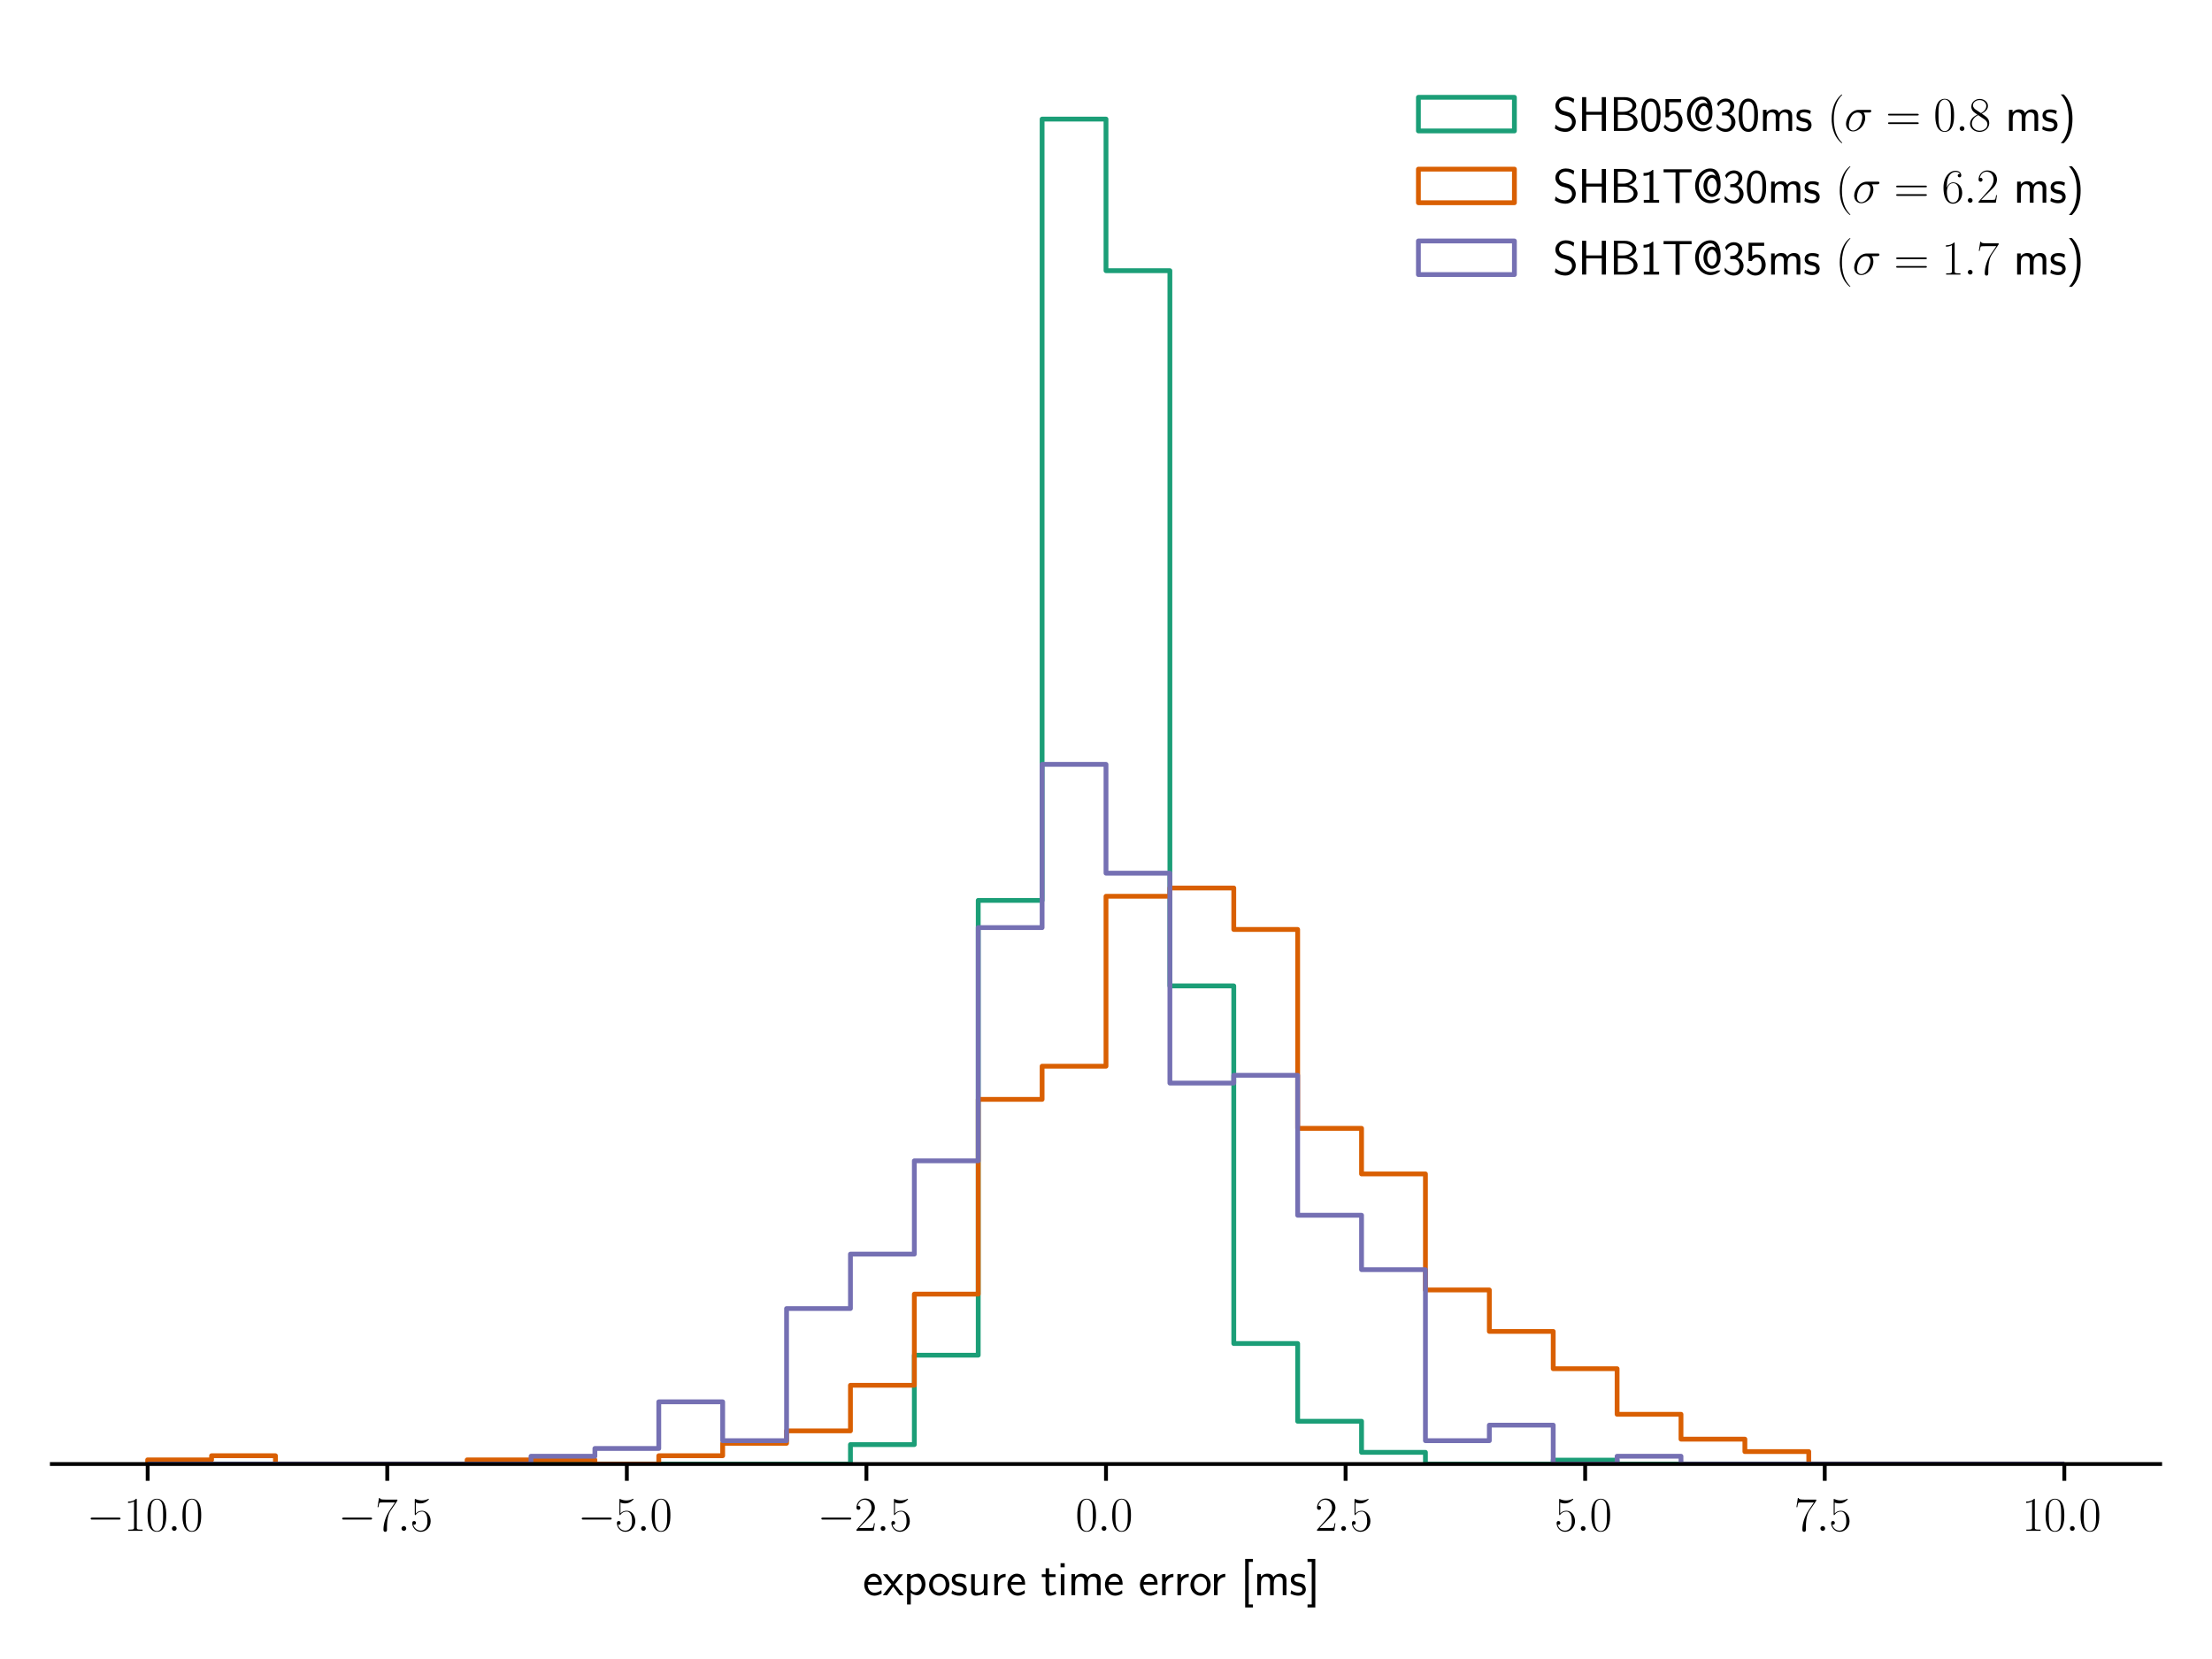 <?xml version="1.0" encoding="utf-8" standalone="no"?>
<!DOCTYPE svg PUBLIC "-//W3C//DTD SVG 1.1//EN"
  "http://www.w3.org/Graphics/SVG/1.1/DTD/svg11.dtd">
<svg xmlns:xlink="http://www.w3.org/1999/xlink" width="460.8pt" height="345.6pt" viewBox="0 0 460.8 345.6" xmlns="http://www.w3.org/2000/svg" version="1.1">
 <defs>
  <style type="text/css">*{stroke-linejoin: round; stroke-linecap: butt}</style>
 </defs>
 <g id="figure_1">
  <g id="patch_1">
   <path d="M 0 345.6 
L 460.8 345.6 
L 460.8 0 
L 0 0 
z
" style="fill: #ffffff"/>
  </g>
  <g id="axes_1">
   <g id="patch_2">
    <path d="M 10.8 304.982 
L 450 304.982 
L 450 10.8 
L 10.8 10.8 
z
" style="fill: #ffffff"/>
   </g>
   <g id="matplotlib.axis_1">
    <g id="xtick_1">
     <g id="line2d_1">
      <defs>
       <path id="m99cd07a4e1" d="M 0 0 
L 0 3.5 
" style="stroke: #000000; stroke-width: 0.8"/>
      </defs>
      <g>
       <use xlink:href="#m99cd07a4e1" x="30.764" y="304.982" style="stroke: #000000; stroke-width: 0.8"/>
      </g>
     </g>
     <g id="text_1">
      <!-- $\mathdefault{−10.0}$ -->
      <g transform="translate(18.034 318.9) scale(0.1 -0.1)">
       <defs>
        <path id="CMSY10-0" d="M 4218 1472 
C 4326 1472 4442 1472 4442 1600 
C 4442 1728 4326 1728 4218 1728 
L 755 1728 
C 646 1728 531 1728 531 1600 
C 531 1472 646 1472 755 1472 
L 4218 1472 
z
" transform="scale(0.016)"/>
        <path id="CMR17-31" d="M 1702 4058 
C 1702 4192 1696 4192 1606 4192 
C 1357 3916 979 3827 621 3827 
C 602 3827 570 3827 563 3808 
C 557 3795 557 3782 557 3648 
C 755 3648 1088 3686 1344 3839 
L 1344 461 
C 1344 236 1331 160 781 160 
L 589 160 
L 589 0 
C 896 0 1216 0 1523 0 
C 1830 0 2150 0 2458 0 
L 2458 160 
L 2266 160 
C 1715 160 1702 230 1702 458 
L 1702 4058 
z
" transform="scale(0.016)"/>
        <path id="CMR17-30" d="M 2688 2025 
C 2688 2416 2682 3080 2413 3591 
C 2176 4039 1798 4198 1466 4198 
C 1158 4198 768 4058 525 3597 
C 269 3118 243 2524 243 2025 
C 243 1661 250 1106 448 619 
C 723 -39 1216 -128 1466 -128 
C 1760 -128 2208 -7 2470 600 
C 2662 1042 2688 1559 2688 2025 
z
M 1466 -26 
C 1056 -26 813 325 723 812 
C 653 1188 653 1738 653 2096 
C 653 2588 653 2997 736 3387 
C 858 3929 1216 4096 1466 4096 
C 1728 4096 2067 3923 2189 3400 
C 2272 3036 2278 2607 2278 2096 
C 2278 1680 2278 1169 2202 792 
C 2067 95 1690 -26 1466 -26 
z
" transform="scale(0.016)"/>
        <path id="CMMI12-3a" d="M 1178 307 
C 1178 492 1024 619 870 619 
C 685 619 557 466 557 313 
C 557 128 710 0 864 0 
C 1050 0 1178 153 1178 307 
z
" transform="scale(0.016)"/>
       </defs>
       <use xlink:href="#CMSY10-0" transform="scale(0.996)"/>
       <use xlink:href="#CMR17-31" transform="translate(77.487 0) scale(0.996)"/>
       <use xlink:href="#CMR17-30" transform="translate(123.178 0) scale(0.996)"/>
       <use xlink:href="#CMMI12-3a" transform="translate(168.868 0) scale(0.996)"/>
       <use xlink:href="#CMR17-30" transform="translate(195.966 0) scale(0.996)"/>
      </g>
     </g>
    </g>
    <g id="xtick_2">
     <g id="line2d_2">
      <g>
       <use xlink:href="#m99cd07a4e1" x="80.673" y="304.982" style="stroke: #000000; stroke-width: 0.8"/>
      </g>
     </g>
     <g id="text_2">
      <!-- $\mathdefault{−7.5}$ -->
      <g transform="translate(70.433 318.9) scale(0.1 -0.1)">
       <defs>
        <path id="CMR17-37" d="M 2886 3941 
L 2886 4081 
L 1382 4081 
C 634 4081 621 4165 595 4288 
L 480 4288 
L 294 3094 
L 410 3094 
C 429 3215 474 3540 550 3661 
C 589 3712 1062 3712 1171 3712 
L 2579 3712 
L 1869 2661 
C 1395 1954 1069 999 1069 165 
C 1069 89 1069 -128 1299 -128 
C 1530 -128 1530 89 1530 171 
L 1530 465 
C 1530 1508 1709 2196 2003 2636 
L 2886 3941 
z
" transform="scale(0.016)"/>
        <path id="CMR17-35" d="M 730 3692 
C 794 3666 1056 3584 1325 3584 
C 1920 3584 2246 3911 2432 4100 
C 2432 4157 2432 4192 2394 4192 
C 2387 4192 2374 4192 2323 4163 
C 2099 4058 1837 3973 1517 3973 
C 1325 3973 1037 3999 723 4139 
C 653 4171 640 4171 634 4171 
C 602 4171 595 4164 595 4037 
L 595 2203 
C 595 2089 595 2057 659 2057 
C 691 2057 704 2070 736 2114 
C 941 2401 1222 2522 1542 2522 
C 1766 2522 2246 2382 2246 1289 
C 2246 1085 2246 715 2054 421 
C 1894 159 1645 25 1370 25 
C 947 25 518 320 403 814 
C 429 807 480 795 506 795 
C 589 795 749 840 749 1038 
C 749 1210 627 1280 506 1280 
C 358 1280 262 1190 262 1011 
C 262 454 704 -128 1382 -128 
C 2042 -128 2669 440 2669 1264 
C 2669 2030 2170 2624 1549 2624 
C 1222 2624 947 2503 730 2274 
L 730 3692 
z
" transform="scale(0.016)"/>
       </defs>
       <use xlink:href="#CMSY10-0" transform="scale(0.996)"/>
       <use xlink:href="#CMR17-37" transform="translate(77.487 0) scale(0.996)"/>
       <use xlink:href="#CMMI12-3a" transform="translate(123.178 0) scale(0.996)"/>
       <use xlink:href="#CMR17-35" transform="translate(150.275 0) scale(0.996)"/>
      </g>
     </g>
    </g>
    <g id="xtick_3">
     <g id="line2d_3">
      <g>
       <use xlink:href="#m99cd07a4e1" x="130.582" y="304.982" style="stroke: #000000; stroke-width: 0.8"/>
      </g>
     </g>
     <g id="text_3">
      <!-- $\mathdefault{−5.0}$ -->
      <g transform="translate(120.342 318.9) scale(0.1 -0.1)">
       <use xlink:href="#CMSY10-0" transform="scale(0.996)"/>
       <use xlink:href="#CMR17-35" transform="translate(77.487 0) scale(0.996)"/>
       <use xlink:href="#CMMI12-3a" transform="translate(123.178 0) scale(0.996)"/>
       <use xlink:href="#CMR17-30" transform="translate(150.275 0) scale(0.996)"/>
      </g>
     </g>
    </g>
    <g id="xtick_4">
     <g id="line2d_4">
      <g>
       <use xlink:href="#m99cd07a4e1" x="180.491" y="304.982" style="stroke: #000000; stroke-width: 0.8"/>
      </g>
     </g>
     <g id="text_4">
      <!-- $\mathdefault{−2.5}$ -->
      <g transform="translate(170.251 318.9) scale(0.1 -0.1)">
       <defs>
        <path id="CMR17-32" d="M 2669 989 
L 2554 989 
C 2490 536 2438 459 2413 420 
C 2381 369 1920 369 1830 369 
L 602 369 
C 832 619 1280 1072 1824 1597 
C 2214 1967 2669 2402 2669 3035 
C 2669 3790 2067 4224 1395 4224 
C 691 4224 262 3604 262 3030 
C 262 2780 448 2748 525 2748 
C 589 2748 781 2787 781 3010 
C 781 3207 614 3264 525 3264 
C 486 3264 448 3258 422 3245 
C 544 3790 915 4058 1306 4058 
C 1862 4058 2227 3617 2227 3035 
C 2227 2479 1901 2000 1536 1584 
L 262 146 
L 262 0 
L 2515 0 
L 2669 989 
z
" transform="scale(0.016)"/>
       </defs>
       <use xlink:href="#CMSY10-0" transform="scale(0.996)"/>
       <use xlink:href="#CMR17-32" transform="translate(77.487 0) scale(0.996)"/>
       <use xlink:href="#CMMI12-3a" transform="translate(123.178 0) scale(0.996)"/>
       <use xlink:href="#CMR17-35" transform="translate(150.275 0) scale(0.996)"/>
      </g>
     </g>
    </g>
    <g id="xtick_5">
     <g id="line2d_5">
      <g>
       <use xlink:href="#m99cd07a4e1" x="230.4" y="304.982" style="stroke: #000000; stroke-width: 0.8"/>
      </g>
     </g>
     <g id="text_5">
      <!-- $\mathdefault{0.0}$ -->
      <g transform="translate(224.035 318.9) scale(0.1 -0.1)">
       <use xlink:href="#CMR17-30" transform="scale(0.996)"/>
       <use xlink:href="#CMMI12-3a" transform="translate(45.69 0) scale(0.996)"/>
       <use xlink:href="#CMR17-30" transform="translate(72.788 0) scale(0.996)"/>
      </g>
     </g>
    </g>
    <g id="xtick_6">
     <g id="line2d_6">
      <g>
       <use xlink:href="#m99cd07a4e1" x="280.309" y="304.982" style="stroke: #000000; stroke-width: 0.8"/>
      </g>
     </g>
     <g id="text_6">
      <!-- $\mathdefault{2.5}$ -->
      <g transform="translate(273.944 318.9) scale(0.1 -0.1)">
       <use xlink:href="#CMR17-32" transform="scale(0.996)"/>
       <use xlink:href="#CMMI12-3a" transform="translate(45.69 0) scale(0.996)"/>
       <use xlink:href="#CMR17-35" transform="translate(72.788 0) scale(0.996)"/>
      </g>
     </g>
    </g>
    <g id="xtick_7">
     <g id="line2d_7">
      <g>
       <use xlink:href="#m99cd07a4e1" x="330.218" y="304.982" style="stroke: #000000; stroke-width: 0.8"/>
      </g>
     </g>
     <g id="text_7">
      <!-- $\mathdefault{5.0}$ -->
      <g transform="translate(323.853 318.9) scale(0.1 -0.1)">
       <use xlink:href="#CMR17-35" transform="scale(0.996)"/>
       <use xlink:href="#CMMI12-3a" transform="translate(45.69 0) scale(0.996)"/>
       <use xlink:href="#CMR17-30" transform="translate(72.788 0) scale(0.996)"/>
      </g>
     </g>
    </g>
    <g id="xtick_8">
     <g id="line2d_8">
      <g>
       <use xlink:href="#m99cd07a4e1" x="380.127" y="304.982" style="stroke: #000000; stroke-width: 0.8"/>
      </g>
     </g>
     <g id="text_8">
      <!-- $\mathdefault{7.5}$ -->
      <g transform="translate(373.762 318.9) scale(0.1 -0.1)">
       <use xlink:href="#CMR17-37" transform="scale(0.996)"/>
       <use xlink:href="#CMMI12-3a" transform="translate(45.69 0) scale(0.996)"/>
       <use xlink:href="#CMR17-35" transform="translate(72.788 0) scale(0.996)"/>
      </g>
     </g>
    </g>
    <g id="xtick_9">
     <g id="line2d_9">
      <g>
       <use xlink:href="#m99cd07a4e1" x="430.036" y="304.982" style="stroke: #000000; stroke-width: 0.8"/>
      </g>
     </g>
     <g id="text_9">
      <!-- $\mathdefault{10.0}$ -->
      <g transform="translate(421.181 318.9) scale(0.1 -0.1)">
       <use xlink:href="#CMR17-31" transform="scale(0.996)"/>
       <use xlink:href="#CMR17-30" transform="translate(45.69 0) scale(0.996)"/>
       <use xlink:href="#CMMI12-3a" transform="translate(91.381 0) scale(0.996)"/>
       <use xlink:href="#CMR17-30" transform="translate(118.478 0) scale(0.996)"/>
      </g>
     </g>
    </g>
    <g id="text_10">
     <!-- exposure time error [ms] -->
     <g transform="translate(179.729 332.309) scale(0.1 -0.1)">
      <defs>
       <path id="CMSS17-65" d="M 2502 1377 
C 2502 1590 2490 2003 2285 2345 
C 2061 2713 1696 2816 1421 2816 
C 755 2816 192 2188 192 1375 
C 192 582 774 -64 1510 -64 
C 1798 -64 2150 19 2470 248 
C 2470 274 2458 414 2451 420 
C 2451 433 2432 630 2432 656 
C 2125 407 1773 325 1517 325 
C 1107 325 666 667 646 1377 
L 2502 1377 
z
M 698 1728 
C 781 2084 1062 2421 1421 2421 
C 1517 2421 1965 2421 2080 1728 
L 698 1728 
z
" transform="scale(0.016)"/>
       <path id="CMSS17-78" d="M 1587 1414 
L 2656 2739 
L 2099 2739 
L 1363 1777 
L 602 2739 
L 32 2739 
L 1139 1414 
L 0 0 
L 563 0 
L 1363 1121 
L 2195 0 
L 2758 0 
L 1587 1414 
z
" transform="scale(0.016)"/>
       <path id="CMSS17-70" d="M 966 333 
C 1178 129 1466 -5 1773 -5 
C 2368 -5 2880 603 2880 1412 
C 2880 2159 2496 2816 1946 2816 
C 1626 2816 1242 2702 954 2472 
L 954 2765 
L 480 2765 
L 480 -1216 
L 966 -1216 
L 966 333 
z
M 966 2100 
C 1018 2176 1235 2415 1587 2415 
C 2035 2415 2394 1960 2394 1412 
C 2394 787 1958 384 1530 384 
C 1402 384 1267 415 1139 523 
C 966 674 966 768 966 857 
L 966 2100 
z
" transform="scale(0.016)"/>
       <path id="CMSS17-6f" d="M 2829 1356 
C 2829 2176 2221 2816 1504 2816 
C 768 2816 173 2157 173 1356 
C 173 544 787 -64 1498 -64 
C 2227 -64 2829 563 2829 1356 
z
M 1504 337 
C 1050 337 659 709 659 1408 
C 659 2151 1114 2427 1498 2427 
C 1914 2427 2342 2126 2342 1408 
C 2342 683 1926 337 1504 337 
z
" transform="scale(0.016)"/>
       <path id="CMSS17-73" d="M 2061 2627 
C 1683 2807 1389 2807 1197 2807 
C 742 2807 198 2648 198 2003 
C 198 1359 902 1218 1094 1179 
C 1389 1122 1715 1058 1715 740 
C 1715 337 1254 337 1171 337 
C 915 337 563 407 243 638 
L 166 210 
C 531 0 883 -64 1178 -64 
C 1965 -64 2163 416 2163 781 
C 2163 1094 1984 1305 1862 1401 
C 1651 1568 1574 1587 1050 1696 
C 960 1709 646 1779 646 2066 
C 646 2432 1050 2432 1139 2432 
C 1555 2432 1811 2303 1984 2208 
L 2061 2627 
z
" transform="scale(0.016)"/>
       <path id="CMSS17-75" d="M 2618 2739 
L 2131 2739 
L 2131 972 
C 2131 498 1786 306 1421 306 
C 998 306 960 447 960 709 
L 960 2739 
L 474 2739 
L 474 678 
C 474 179 646 -64 1088 -64 
C 1306 -64 1798 -13 2144 306 
L 2144 0 
L 2618 0 
L 2618 2739 
z
" transform="scale(0.016)"/>
       <path id="CMSS17-72" d="M 954 1363 
C 954 1965 1395 2368 1958 2368 
L 1958 2789 
C 1549 2789 1165 2585 934 2253 
L 934 2758 
L 480 2758 
L 480 0 
L 954 0 
L 954 1363 
z
" transform="scale(0.016)"/>
       <path id="CMSS17-74" d="M 1069 2368 
L 1901 2368 
L 1901 2737 
L 1069 2737 
L 1069 3520 
L 614 3520 
L 614 2737 
L 109 2737 
L 109 2368 
L 602 2368 
L 602 749 
C 602 384 685 -64 1107 -64 
C 1427 -64 1722 25 2003 172 
L 1901 548 
C 1747 414 1562 337 1363 337 
C 1082 337 1069 696 1069 856 
L 1069 2368 
z
" transform="scale(0.016)"/>
       <path id="CMSS17-69" d="M 979 4183 
L 442 4183 
L 442 3648 
L 979 3648 
L 979 4183 
z
M 947 2739 
L 474 2739 
L 474 0 
L 947 0 
L 947 2739 
z
" transform="scale(0.016)"/>
       <path id="CMSS17-6d" d="M 4288 1877 
C 4288 2308 4179 2816 3462 2816 
C 2982 2816 2694 2516 2566 2331 
C 2451 2670 2182 2816 1798 2816 
C 1363 2816 1088 2568 941 2389 
L 941 2758 
L 474 2758 
L 474 0 
L 960 0 
L 960 1559 
C 960 1939 1101 2428 1555 2428 
C 2138 2428 2138 2016 2138 1829 
L 2138 0 
L 2624 0 
L 2624 1559 
C 2624 1939 2765 2428 3219 2428 
C 3802 2428 3802 2016 3802 1829 
L 3802 0 
L 4288 0 
L 4288 1877 
z
" transform="scale(0.016)"/>
       <path id="CMSS17-5b" d="M 1613 -1600 
L 1613 -1212 
L 1062 -1212 
L 1062 4352 
L 1613 4352 
L 1613 4741 
L 595 4741 
L 595 -1600 
L 1613 -1600 
z
" transform="scale(0.016)"/>
       <path id="CMSS17-5d" d="M 1146 4741 
L 128 4741 
L 128 4352 
L 678 4352 
L 678 -1212 
L 128 -1212 
L 128 -1600 
L 1146 -1600 
L 1146 4741 
z
" transform="scale(0.016)"/>
      </defs>
      <use xlink:href="#CMSS17-65" transform="scale(0.996)"/>
      <use xlink:href="#CMSS17-78" transform="translate(41.639 0) scale(0.996)"/>
      <use xlink:href="#CMSS17-70" transform="translate(84.639 0) scale(0.996)"/>
      <use xlink:href="#CMSS17-6f" transform="translate(135.446 0) scale(0.996)"/>
      <use xlink:href="#CMSS17-73" transform="translate(182.29 0) scale(0.996)"/>
      <use xlink:href="#CMSS17-75" transform="translate(218.204 0) scale(0.996)"/>
      <use xlink:href="#CMSS17-72" transform="translate(266.408 0) scale(0.996)"/>
      <use xlink:href="#CMSS17-65" transform="translate(298.318 0) scale(0.996)"/>
      <use xlink:href="#CMSS17-74" transform="translate(371.186 0) scale(0.996)"/>
      <use xlink:href="#CMSS17-69" transform="translate(405.018 0) scale(0.996)"/>
      <use xlink:href="#CMSS17-6d" transform="translate(427.198 0) scale(0.996)"/>
      <use xlink:href="#CMSS17-65" transform="translate(501.428 0) scale(0.996)"/>
      <use xlink:href="#CMSS17-65" transform="translate(574.296 0) scale(0.996)"/>
      <use xlink:href="#CMSS17-72" transform="translate(615.934 0) scale(0.996)"/>
      <use xlink:href="#CMSS17-72" transform="translate(647.844 0) scale(0.996)"/>
      <use xlink:href="#CMSS17-6f" transform="translate(679.754 0) scale(0.996)"/>
      <use xlink:href="#CMSS17-72" transform="translate(723.995 0) scale(0.996)"/>
      <use xlink:href="#CMSS17-5b" transform="translate(787.134 0) scale(0.996)"/>
      <use xlink:href="#CMSS17-6d" transform="translate(814.32 0) scale(0.996)"/>
      <use xlink:href="#CMSS17-73" transform="translate(888.549 0) scale(0.996)"/>
      <use xlink:href="#CMSS17-5d" transform="translate(924.462 0) scale(0.996)"/>
     </g>
    </g>
   </g>
   <g id="matplotlib.axis_2"/>
   <g id="patch_3">
    <path d="M 30.764 304.982 
L 30.764 304.982 
L 44.073 304.982 
L 44.073 304.982 
L 57.382 304.982 
L 57.382 304.982 
L 70.691 304.982 
L 70.691 304.982 
L 84 304.982 
L 84 304.982 
L 97.309 304.982 
L 97.309 304.982 
L 110.618 304.982 
L 110.618 304.982 
L 123.927 304.982 
L 123.927 304.982 
L 137.236 304.982 
L 137.236 304.982 
L 150.545 304.982 
L 150.545 304.982 
L 163.855 304.982 
L 163.855 304.982 
L 177.164 304.982 
L 177.164 300.933 
L 190.473 300.933 
L 190.473 282.309 
L 203.782 282.309 
L 203.782 187.568 
L 217.091 187.568 
L 217.091 24.809 
L 230.4 24.809 
L 230.4 56.389 
L 243.709 56.389 
L 243.709 205.383 
L 257.018 205.383 
L 257.018 279.879 
L 270.327 279.879 
L 270.327 296.074 
L 283.636 296.074 
L 283.636 302.552 
L 296.945 302.552 
L 296.945 304.982 
L 310.255 304.982 
L 310.255 304.982 
L 323.564 304.982 
L 323.564 304.172 
L 336.873 304.172 
L 336.873 304.982 
L 350.182 304.982 
L 350.182 304.982 
L 363.491 304.982 
L 363.491 304.982 
L 376.8 304.982 
L 376.8 304.982 
L 390.109 304.982 
L 390.109 304.982 
L 403.418 304.982 
L 403.418 304.982 
L 416.727 304.982 
L 416.727 304.982 
L 430.036 304.982 
L 430.036 304.982 
" clip-path="url(#pdb700ecb53)" style="fill: none; stroke: #1b9e77; stroke-linejoin: miter"/>
   </g>
   <g id="patch_4">
    <path d="M 30.764 304.982 
L 30.764 304.118 
L 44.073 304.118 
L 44.073 303.255 
L 57.382 303.255 
L 57.382 304.982 
L 70.691 304.982 
L 70.691 304.982 
L 84 304.982 
L 84 304.982 
L 97.309 304.982 
L 97.309 304.118 
L 110.618 304.118 
L 110.618 304.118 
L 123.927 304.118 
L 123.927 304.982 
L 137.236 304.982 
L 137.236 303.255 
L 150.545 303.255 
L 150.545 300.665 
L 163.855 300.665 
L 163.855 298.076 
L 177.164 298.076 
L 177.164 288.58 
L 190.473 288.58 
L 190.473 269.588 
L 203.782 269.588 
L 203.782 229.014 
L 217.091 229.014 
L 217.091 222.108 
L 230.4 222.108 
L 230.4 186.713 
L 243.709 186.713 
L 243.709 184.987 
L 257.018 184.987 
L 257.018 193.62 
L 270.327 193.62 
L 270.327 235.057 
L 283.636 235.057 
L 283.636 244.553 
L 296.945 244.553 
L 296.945 268.724 
L 310.255 268.724 
L 310.255 277.357 
L 323.564 277.357 
L 323.564 285.126 
L 336.873 285.126 
L 336.873 294.622 
L 350.182 294.622 
L 350.182 299.802 
L 363.491 299.802 
L 363.491 302.392 
L 376.8 302.392 
L 376.8 304.982 
L 390.109 304.982 
L 390.109 304.982 
L 403.418 304.982 
L 403.418 304.982 
L 416.727 304.982 
L 416.727 304.982 
L 430.036 304.982 
L 430.036 304.982 
" clip-path="url(#pdb700ecb53)" style="fill: none; stroke: #d95f02; stroke-linejoin: miter"/>
   </g>
   <g id="patch_5">
    <path d="M 30.764 304.982 
L 30.764 304.982 
L 44.073 304.982 
L 44.073 304.982 
L 57.382 304.982 
L 57.382 304.982 
L 70.691 304.982 
L 70.691 304.982 
L 84 304.982 
L 84 304.982 
L 97.309 304.982 
L 97.309 304.982 
L 110.618 304.982 
L 110.618 303.362 
L 123.927 303.362 
L 123.927 301.743 
L 137.236 301.743 
L 137.236 292.026 
L 150.545 292.026 
L 150.545 300.123 
L 163.855 300.123 
L 163.855 272.592 
L 177.164 272.592 
L 177.164 261.255 
L 190.473 261.255 
L 190.473 241.821 
L 203.782 241.821 
L 203.782 193.236 
L 217.091 193.236 
L 217.091 159.227 
L 230.4 159.227 
L 230.4 181.9 
L 243.709 181.9 
L 243.709 225.626 
L 257.018 225.626 
L 257.018 224.007 
L 270.327 224.007 
L 270.327 253.158 
L 283.636 253.158 
L 283.636 264.494 
L 296.945 264.494 
L 296.945 300.123 
L 310.255 300.123 
L 310.255 296.884 
L 323.564 296.884 
L 323.564 304.982 
L 336.873 304.982 
L 336.873 303.362 
L 350.182 303.362 
L 350.182 304.982 
L 363.491 304.982 
L 363.491 304.982 
L 376.8 304.982 
L 376.8 304.982 
L 390.109 304.982 
L 390.109 304.982 
L 403.418 304.982 
L 403.418 304.982 
L 416.727 304.982 
L 416.727 304.982 
L 430.036 304.982 
L 430.036 304.982 
" clip-path="url(#pdb700ecb53)" style="fill: none; stroke: #7570b3; stroke-linejoin: miter"/>
   </g>
   <g id="patch_6">
    <path d="M 10.8 304.982 
L 450 304.982 
" style="fill: none; stroke: #000000; stroke-width: 0.8; stroke-linejoin: miter; stroke-linecap: square"/>
   </g>
   <g id="legend_1">
    <g id="patch_7">
     <path d="M 295.479 27.272 
L 315.479 27.272 
L 315.479 20.272 
L 295.479 20.272 
L 295.479 27.272 
z
" style="fill: none; stroke: #1b9e77; stroke-linejoin: miter"/>
    </g>
    <g id="text_11">
     <!-- SHB05@30ms $(\sigma=0.8$ ms) -->
     <g transform="translate(323.479 27.272) scale(0.1 -0.1)">
      <defs>
       <path id="CMSS17-53" d="M 2797 4169 
C 2515 4334 2208 4480 1690 4480 
C 864 4480 333 3879 333 3266 
C 333 3025 403 2753 653 2475 
C 902 2196 1184 2121 1542 2033 
C 1690 1994 1939 1924 1984 1906 
C 2342 1767 2515 1444 2515 1140 
C 2515 742 2202 318 1645 318 
C 1453 318 890 318 358 819 
L 269 318 
C 794 -64 1363 -128 1651 -128 
C 2438 -128 3002 488 3002 1186 
C 3002 1440 2925 1763 2656 2061 
C 2394 2347 2163 2410 1638 2549 
C 1338 2626 1146 2677 986 2873 
C 877 3013 819 3146 819 3317 
C 819 3673 1126 4060 1690 4060 
C 1971 4060 2336 4002 2707 3660 
L 2797 4169 
z
" transform="scale(0.016)"/>
       <path id="CMSS17-48" d="M 3674 4416 
L 3136 4416 
L 3136 2501 
L 1101 2501 
L 1101 4416 
L 563 4416 
L 563 0 
L 1101 0 
L 1101 2112 
L 3136 2112 
L 3136 0 
L 3674 0 
L 3674 4416 
z
" transform="scale(0.016)"/>
       <path id="CMSS17-42" d="M 570 4416 
L 570 0 
L 2163 0 
C 3034 0 3667 574 3667 1200 
C 3667 1685 3251 2176 2502 2317 
C 3334 2558 3501 3040 3501 3313 
C 3501 3883 2874 4416 1997 4416 
L 570 4416 
z
M 1088 2496 
L 1088 4059 
L 1824 4059 
C 2483 4059 3002 3724 3002 3306 
C 3002 2926 2592 2496 1766 2496 
L 1088 2496 
z
M 1088 357 
L 1088 2107 
L 1939 2107 
C 2630 2107 3162 1679 3162 1206 
C 3162 772 2694 357 1984 357 
L 1088 357 
z
" transform="scale(0.016)"/>
       <path id="CMSS17-30" d="M 2758 2044 
C 2758 2405 2752 3077 2490 3596 
C 2227 4096 1805 4229 1504 4229 
C 1069 4229 698 3975 506 3570 
C 301 3146 243 2709 243 2044 
C 243 1589 262 1031 493 543 
C 755 5 1197 -128 1498 -128 
C 1894 -128 2278 81 2496 518 
C 2720 974 2758 1474 2758 2044 
z
M 1498 261 
C 1011 261 864 811 819 995 
C 742 1310 730 1614 730 2114 
C 730 2506 730 2948 851 3297 
C 998 3701 1254 3840 1498 3840 
C 1971 3840 2125 3372 2176 3208 
C 2272 2873 2272 2481 2272 2114 
C 2272 1526 2272 261 1498 261 
z
" transform="scale(0.016)"/>
       <path id="CMSS17-35" d="M 934 3752 
L 2502 3752 
L 2502 4160 
L 467 4160 
L 467 1781 
L 896 1781 
C 1011 2046 1248 2240 1555 2240 
C 1843 2240 2163 1989 2163 1266 
C 2163 493 1709 267 1376 267 
C 966 267 589 512 422 851 
L 218 499 
C 512 49 992 -128 1376 -128 
C 2118 -128 2701 497 2701 1253 
C 2701 2030 2182 2629 1562 2629 
C 1338 2629 1120 2553 934 2399 
L 934 3752 
z
" transform="scale(0.016)"/>
       <path id="CMSS17-40" d="M 3366 541 
C 3270 541 3258 541 3194 509 
C 2925 388 2643 325 2349 325 
C 1491 325 819 1171 819 2208 
C 819 3317 1555 4092 2323 4092 
C 2566 4092 2867 3963 3027 3508 
C 2874 3597 2714 3648 2547 3648 
C 1958 3648 1427 3039 1427 2206 
C 1427 1372 1965 763 2547 763 
C 2931 763 3667 1103 3667 2308 
C 3667 2839 3667 4480 2323 4480 
C 1293 4480 333 3527 333 2208 
C 333 916 1261 -64 2336 -64 
C 3027 -64 3494 331 3667 541 
L 3366 541 
z
M 2547 1152 
C 2208 1152 1914 1602 1914 2206 
C 1914 2809 2208 3259 2547 3259 
C 2886 3259 3181 2809 3181 2206 
C 3181 1602 2886 1152 2547 1152 
z
" transform="scale(0.016)"/>
       <path id="CMSS17-33" d="M 1005 2025 
L 1440 2025 
C 2042 2025 2214 1507 2214 1146 
C 2214 653 1933 267 1472 267 
C 1114 267 608 444 320 912 
C 275 691 275 678 250 526 
C 550 88 1037 -128 1485 -128 
C 2214 -128 2752 473 2752 1138 
C 2752 1638 2400 2057 1920 2215 
C 2304 2424 2586 2816 2586 3273 
C 2586 3805 2093 4229 1491 4229 
C 941 4229 512 3892 333 3530 
C 378 3468 493 3284 550 3189 
C 691 3562 1056 3840 1485 3840 
C 1843 3840 2080 3607 2080 3271 
C 2080 2923 1856 2543 1478 2455 
C 1453 2455 1056 2417 1005 2411 
L 1005 2025 
z
" transform="scale(0.016)"/>
       <path id="CMR17-28" d="M 1958 -1561 
C 1958 -1555 1958 -1542 1939 -1523 
C 1645 -1224 858 -407 858 1581 
C 858 3569 1632 4379 1946 4697 
C 1946 4704 1958 4717 1958 4736 
C 1958 4755 1939 4768 1914 4768 
C 1843 4768 1299 4296 986 3594 
C 666 2887 576 2199 576 1588 
C 576 1128 621 351 1005 -471 
C 1312 -1135 1837 -1600 1914 -1600 
C 1946 -1600 1958 -1587 1958 -1561 
z
" transform="scale(0.016)"/>
       <path id="CMMI12-1b" d="M 3251 2408 
C 3334 2408 3546 2408 3546 2612 
C 3546 2752 3424 2752 3309 2752 
L 1894 2752 
C 934 2752 243 1686 243 932 
C 243 390 595 -64 1171 -64 
C 1926 -64 2752 747 2752 1705 
C 2752 1954 2694 2196 2541 2408 
L 3251 2408 
z
M 1178 64 
C 851 64 614 313 614 754 
C 614 1137 845 2408 1786 2408 
C 2061 2408 2368 2274 2368 1781 
C 2368 1558 2266 1021 2042 652 
C 1811 275 1466 64 1178 64 
z
" transform="scale(0.016)"/>
       <path id="CMR17-3d" d="M 4115 2017 
C 4211 2017 4307 2017 4307 2125 
C 4307 2240 4198 2240 4090 2240 
L 512 2240 
C 403 2240 294 2240 294 2125 
C 294 2017 390 2017 486 2017 
L 4115 2017 
z
M 4090 896 
C 4198 896 4307 896 4307 1011 
C 4307 1119 4211 1119 4115 1119 
L 486 1119 
C 390 1119 294 1119 294 1011 
C 294 896 403 896 512 896 
L 4090 896 
z
" transform="scale(0.016)"/>
       <path id="CMR17-38" d="M 1741 2264 
C 2144 2467 2554 2773 2554 3263 
C 2554 3841 1990 4179 1472 4179 
C 890 4179 378 3759 378 3180 
C 378 3021 416 2747 666 2505 
C 730 2442 998 2251 1171 2130 
C 883 1983 211 1634 211 934 
C 211 279 838 -128 1459 -128 
C 2144 -128 2720 362 2720 1010 
C 2720 1590 2330 1857 2074 2029 
L 1741 2264 
z
M 902 2822 
C 851 2854 595 3051 595 3351 
C 595 3739 998 4032 1459 4032 
C 1965 4032 2336 3676 2336 3262 
C 2336 2669 1670 2331 1638 2331 
C 1632 2331 1626 2331 1574 2370 
L 902 2822 
z
M 2080 1519 
C 2176 1449 2483 1240 2483 851 
C 2483 381 2010 25 1472 25 
C 890 25 448 438 448 940 
C 448 1443 838 1862 1280 2060 
L 2080 1519 
z
" transform="scale(0.016)"/>
       <path id="CMSS17-29" d="M 723 -1600 
C 1069 -1249 1862 -433 1862 1581 
C 1862 3601 1069 4411 723 4768 
L 333 4768 
C 1120 3952 1376 2811 1376 1588 
C 1376 370 1133 -778 333 -1600 
L 723 -1600 
z
" transform="scale(0.016)"/>
      </defs>
      <use xlink:href="#CMSS17-53" transform="scale(0.996)"/>
      <use xlink:href="#CMSS17-48" transform="translate(52.049 0) scale(0.996)"/>
      <use xlink:href="#CMSS17-42" transform="translate(118.11 0) scale(0.996)"/>
      <use xlink:href="#CMSS17-30" transform="translate(180.448 0) scale(0.996)"/>
      <use xlink:href="#CMSS17-35" transform="translate(227.292 0) scale(0.996)"/>
      <use xlink:href="#CMSS17-40" transform="translate(274.135 0) scale(0.996)"/>
      <use xlink:href="#CMSS17-33" transform="translate(336.594 0) scale(0.996)"/>
      <use xlink:href="#CMSS17-30" transform="translate(383.437 0) scale(0.996)"/>
      <use xlink:href="#CMSS17-6d" transform="translate(430.281 0) scale(0.996)"/>
      <use xlink:href="#CMSS17-73" transform="translate(504.51 0) scale(0.996)"/>
      <use xlink:href="#CMR17-28" transform="translate(571.653 0) scale(0.996)"/>
      <use xlink:href="#CMMI12-1b" transform="translate(606.933 0) scale(0.996)"/>
      <use xlink:href="#CMR17-3d" transform="translate(693.628 0) scale(0.996)"/>
      <use xlink:href="#CMR17-30" transform="translate(793.016 0) scale(0.996)"/>
      <use xlink:href="#CMMI12-3a" transform="translate(838.707 0) scale(0.996)"/>
      <use xlink:href="#CMR17-38" transform="translate(865.804 0) scale(0.996)"/>
      <use xlink:href="#CMSS17-6d" transform="translate(942.724 0) scale(0.996)"/>
      <use xlink:href="#CMSS17-73" transform="translate(1016.953 0) scale(0.996)"/>
      <use xlink:href="#CMSS17-29" transform="translate(1052.866 0) scale(0.996)"/>
     </g>
    </g>
    <g id="patch_8">
     <path d="M 295.479 42.235 
L 315.479 42.235 
L 315.479 35.235 
L 295.479 35.235 
L 295.479 42.235 
z
" style="fill: none; stroke: #d95f02; stroke-linejoin: miter"/>
    </g>
    <g id="text_12">
     <!-- SHB1T@30ms $(\sigma=6.2$ ms) -->
     <g transform="translate(323.479 42.235) scale(0.1 -0.1)">
      <defs>
       <path id="CMSS17-31" d="M 1818 4288 
L 1696 4288 
C 1350 3940 947 3890 538 3890 
L 538 3520 
C 723 3520 1024 3520 1325 3667 
L 1325 369 
L 570 369 
L 570 0 
L 2573 0 
L 2573 369 
L 1818 369 
L 1818 4288 
z
" transform="scale(0.016)"/>
       <path id="CMSS17-54" d="M 2317 3968 
L 2848 3968 
C 2925 3968 3002 3968 3078 3968 
L 3878 3968 
L 3878 4376 
L 218 4376 
L 218 3968 
L 1018 3968 
C 1094 3968 1171 3968 1248 3968 
L 1779 3968 
L 1779 -32 
L 2317 -32 
L 2317 3968 
z
" transform="scale(0.016)"/>
       <path id="CMR17-36" d="M 678 2176 
C 678 3690 1395 4032 1811 4032 
C 1946 4032 2272 4009 2400 3776 
C 2298 3776 2106 3776 2106 3553 
C 2106 3381 2246 3323 2336 3323 
C 2394 3323 2566 3348 2566 3560 
C 2566 3954 2246 4179 1805 4179 
C 1043 4179 243 3390 243 1984 
C 243 253 966 -128 1478 -128 
C 2099 -128 2688 427 2688 1283 
C 2688 2081 2170 2662 1517 2662 
C 1126 2662 838 2407 678 1960 
L 678 2176 
z
M 1478 25 
C 691 25 691 1200 691 1436 
C 691 1896 909 2560 1504 2560 
C 1613 2560 1926 2560 2138 2120 
C 2253 1870 2253 1609 2253 1289 
C 2253 944 2253 690 2118 434 
C 1978 171 1773 25 1478 25 
z
" transform="scale(0.016)"/>
      </defs>
      <use xlink:href="#CMSS17-53" transform="scale(0.996)"/>
      <use xlink:href="#CMSS17-48" transform="translate(52.049 0) scale(0.996)"/>
      <use xlink:href="#CMSS17-42" transform="translate(118.11 0) scale(0.996)"/>
      <use xlink:href="#CMSS17-31" transform="translate(180.448 0) scale(0.996)"/>
      <use xlink:href="#CMSS17-54" transform="translate(227.292 0) scale(0.996)"/>
      <use xlink:href="#CMSS17-40" transform="translate(291.111 0) scale(0.996)"/>
      <use xlink:href="#CMSS17-33" transform="translate(353.569 0) scale(0.996)"/>
      <use xlink:href="#CMSS17-30" transform="translate(400.413 0) scale(0.996)"/>
      <use xlink:href="#CMSS17-6d" transform="translate(447.257 0) scale(0.996)"/>
      <use xlink:href="#CMSS17-73" transform="translate(521.486 0) scale(0.996)"/>
      <use xlink:href="#CMR17-28" transform="translate(588.629 0) scale(0.996)"/>
      <use xlink:href="#CMMI12-1b" transform="translate(623.909 0) scale(0.996)"/>
      <use xlink:href="#CMR17-3d" transform="translate(710.603 0) scale(0.996)"/>
      <use xlink:href="#CMR17-36" transform="translate(809.992 0) scale(0.996)"/>
      <use xlink:href="#CMMI12-3a" transform="translate(855.683 0) scale(0.996)"/>
      <use xlink:href="#CMR17-32" transform="translate(882.78 0) scale(0.996)"/>
      <use xlink:href="#CMSS17-6d" transform="translate(959.699 0) scale(0.996)"/>
      <use xlink:href="#CMSS17-73" transform="translate(1033.929 0) scale(0.996)"/>
      <use xlink:href="#CMSS17-29" transform="translate(1069.842 0) scale(0.996)"/>
     </g>
    </g>
    <g id="patch_9">
     <path d="M 295.479 57.197 
L 315.479 57.197 
L 315.479 50.197 
L 295.479 50.197 
L 295.479 57.197 
z
" style="fill: none; stroke: #7570b3; stroke-linejoin: miter"/>
    </g>
    <g id="text_13">
     <!-- SHB1T@35ms $(\sigma=1.7$ ms) -->
     <g transform="translate(323.479 57.197) scale(0.1 -0.1)">
      <use xlink:href="#CMSS17-53" transform="scale(0.996)"/>
      <use xlink:href="#CMSS17-48" transform="translate(52.049 0) scale(0.996)"/>
      <use xlink:href="#CMSS17-42" transform="translate(118.11 0) scale(0.996)"/>
      <use xlink:href="#CMSS17-31" transform="translate(180.448 0) scale(0.996)"/>
      <use xlink:href="#CMSS17-54" transform="translate(227.292 0) scale(0.996)"/>
      <use xlink:href="#CMSS17-40" transform="translate(291.111 0) scale(0.996)"/>
      <use xlink:href="#CMSS17-33" transform="translate(353.569 0) scale(0.996)"/>
      <use xlink:href="#CMSS17-35" transform="translate(400.413 0) scale(0.996)"/>
      <use xlink:href="#CMSS17-6d" transform="translate(447.257 0) scale(0.996)"/>
      <use xlink:href="#CMSS17-73" transform="translate(521.486 0) scale(0.996)"/>
      <use xlink:href="#CMR17-28" transform="translate(588.629 0) scale(0.996)"/>
      <use xlink:href="#CMMI12-1b" transform="translate(623.909 0) scale(0.996)"/>
      <use xlink:href="#CMR17-3d" transform="translate(710.603 0) scale(0.996)"/>
      <use xlink:href="#CMR17-31" transform="translate(809.992 0) scale(0.996)"/>
      <use xlink:href="#CMMI12-3a" transform="translate(855.683 0) scale(0.996)"/>
      <use xlink:href="#CMR17-37" transform="translate(882.78 0) scale(0.996)"/>
      <use xlink:href="#CMSS17-6d" transform="translate(959.699 0) scale(0.996)"/>
      <use xlink:href="#CMSS17-73" transform="translate(1033.929 0) scale(0.996)"/>
      <use xlink:href="#CMSS17-29" transform="translate(1069.842 0) scale(0.996)"/>
     </g>
    </g>
   </g>
  </g>
 </g>
 <defs>
  <clipPath id="pdb700ecb53">
   <rect x="10.8" y="10.8" width="439.2" height="294.182"/>
  </clipPath>
 </defs>
</svg>
